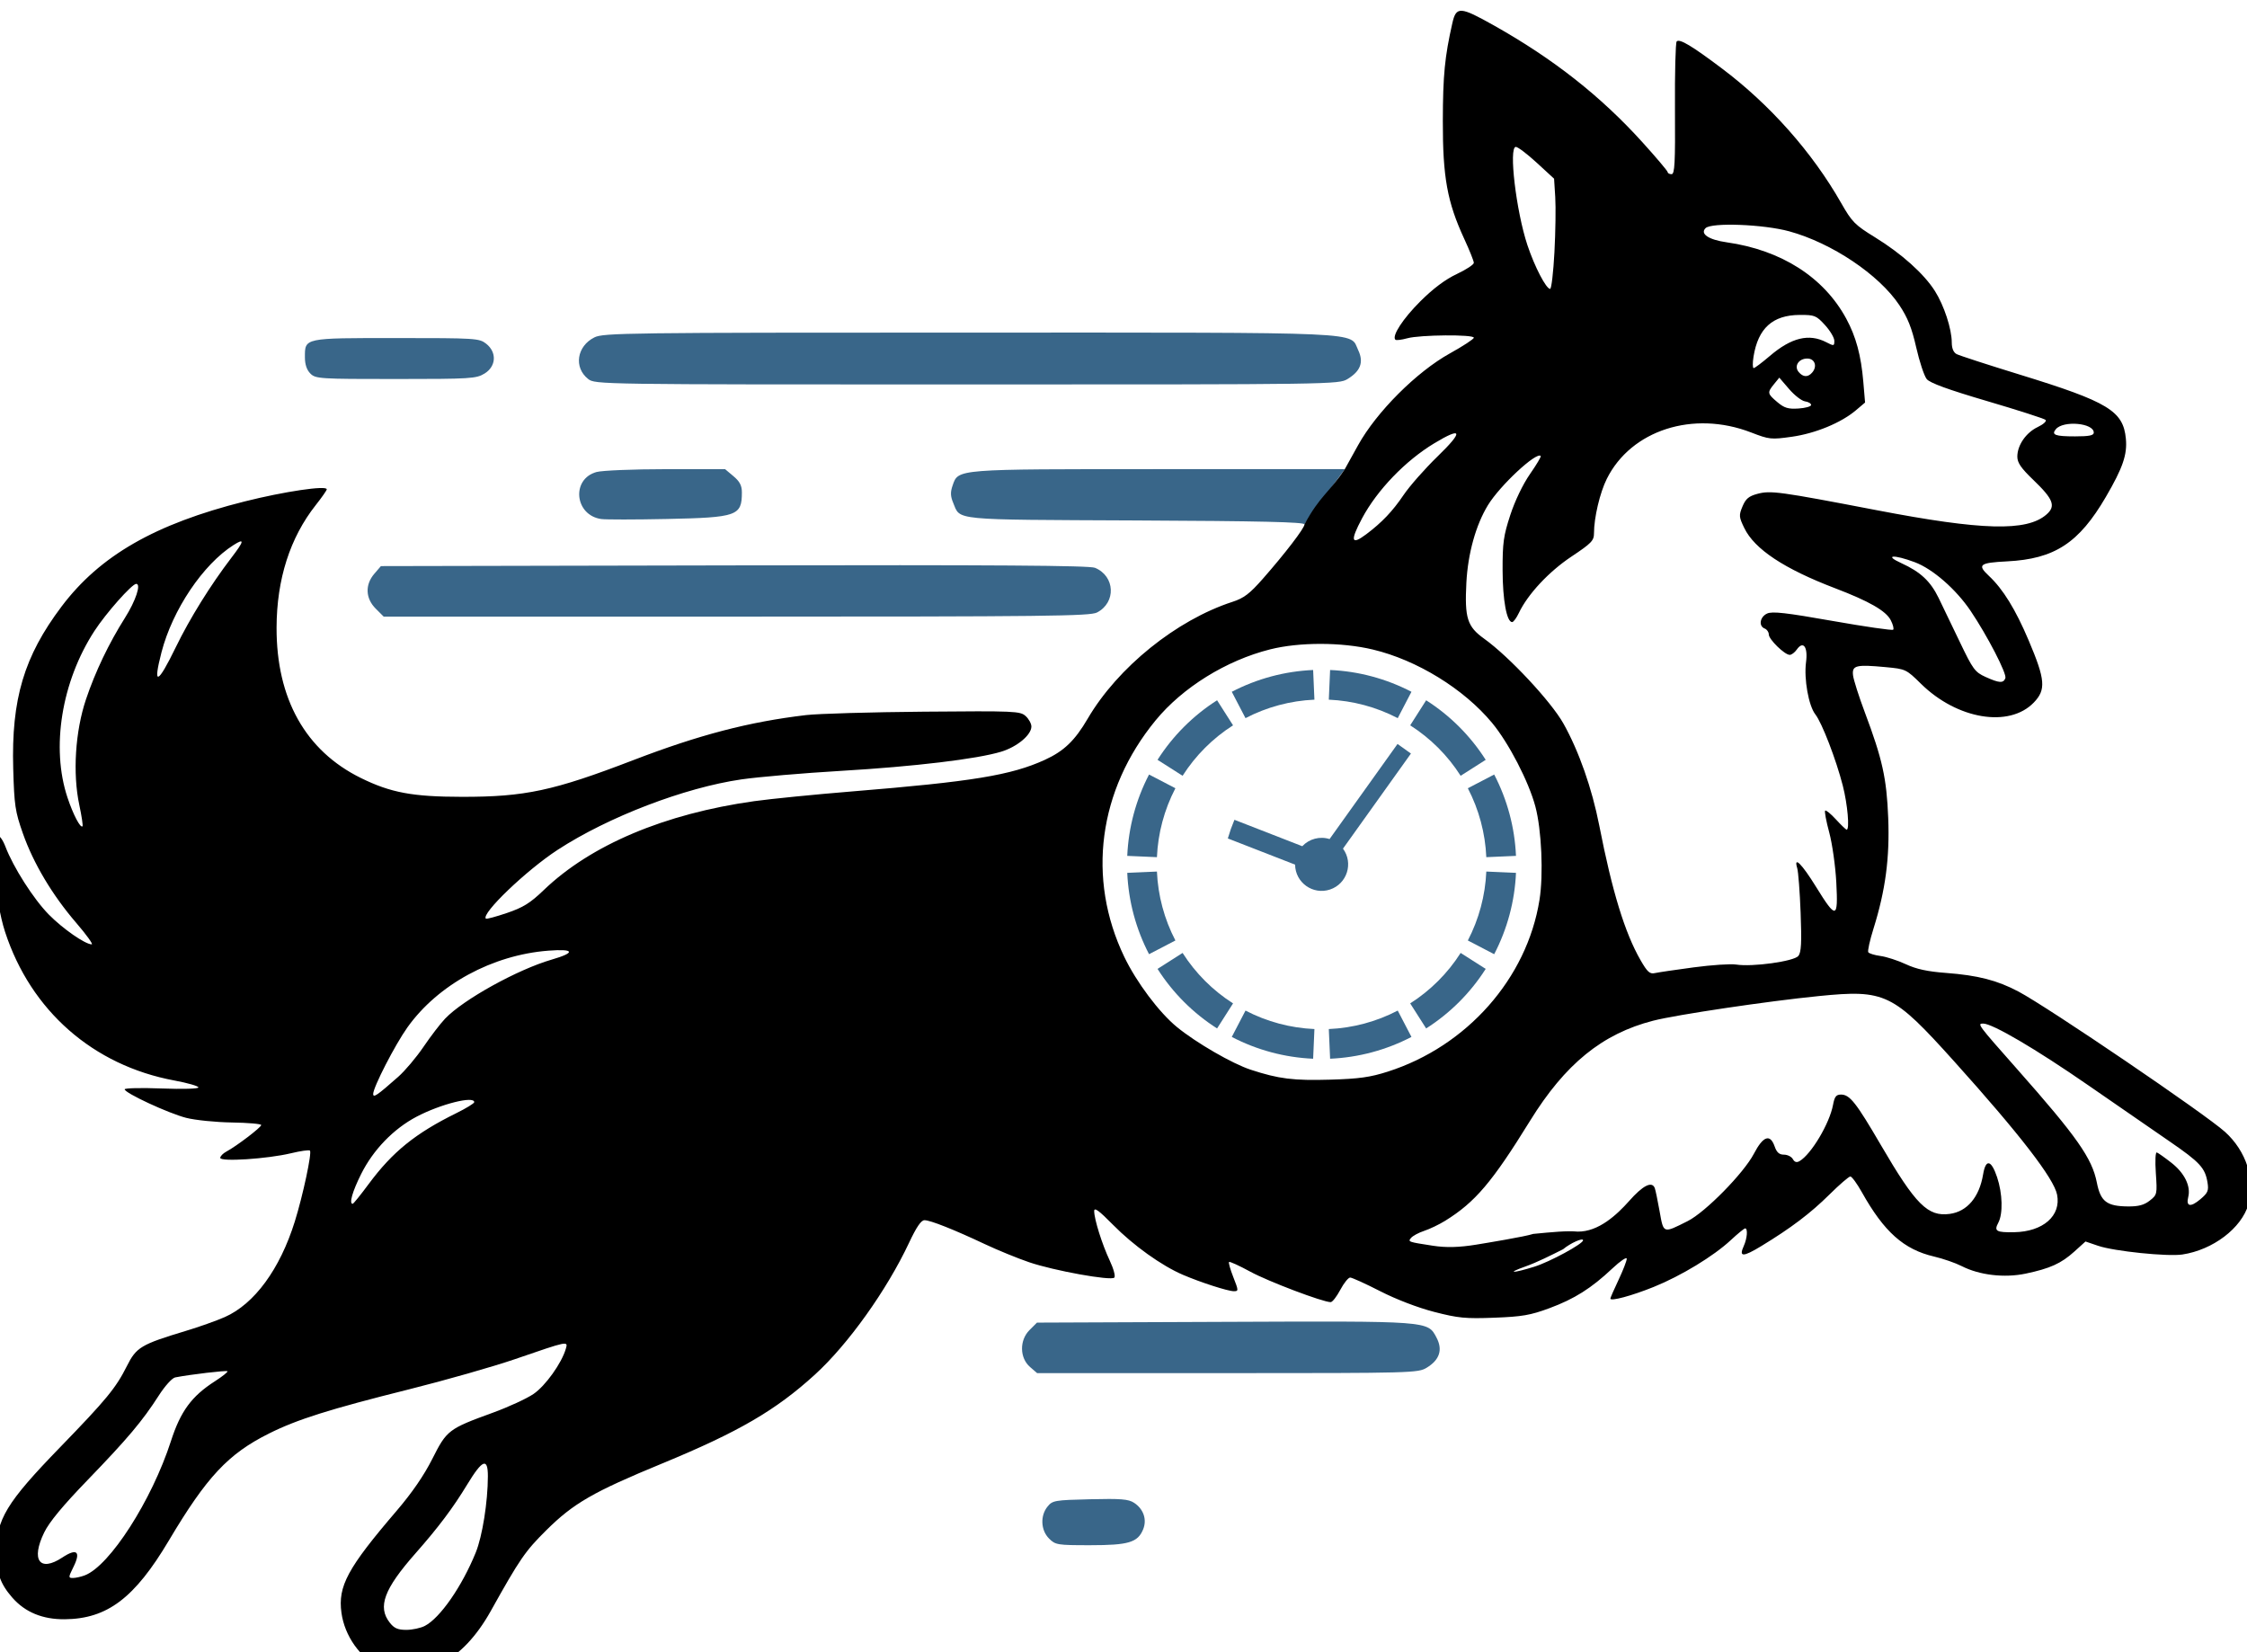 <?xml version="1.0" encoding="UTF-8" standalone="no"?>
<!-- Created with Inkscape (http://www.inkscape.org/) -->

<svg
   width="95.31mm"
   height="70.079mm"
   viewBox="0 0 95.31 70.079"
   version="1.1"
   id="svg5"
   sodipodi:docname="logo.svg"
   inkscape:version="1.1 (c68e22c387, 2021-05-23)"
   xmlns:inkscape="http://www.inkscape.org/namespaces/inkscape"
   xmlns:sodipodi="http://sodipodi.sourceforge.net/DTD/sodipodi-0.dtd"
   xmlns="http://www.w3.org/2000/svg"
   xmlns:svg="http://www.w3.org/2000/svg">
  <sodipodi:namedview
     id="namedview7"
     pagecolor="#ffffff"
     bordercolor="#666666"
     borderopacity="1.0"
     inkscape:pageshadow="2"
     inkscape:pageopacity="0.0"
     inkscape:pagecheckerboard="0"
     inkscape:document-units="mm"
     showgrid="false"
     inkscape:zoom="0.73406285"
     inkscape:cx="-78.331167"
     inkscape:cy="131.46013"
     inkscape:window-width="1920"
     inkscape:window-height="1009"
     inkscape:window-x="-8"
     inkscape:window-y="-8"
     inkscape:window-maximized="1"
     inkscape:current-layer="g10296"
     fit-margin-top="0"
     fit-margin-left="0"
     fit-margin-right="0"
     fit-margin-bottom="0" />
  <defs
     id="defs2">
    <marker
       id="DistanceX"
       orient="auto"
       refX="0"
       refY="0"
       style="overflow:visible">
      <path
         d="M 3,-3 -3,3 M 0,-5 V 5"
         style="stroke:#000000;stroke-width:0.5"
         id="path10256" />
    </marker>
    <pattern
       id="Hatch"
       patternUnits="userSpaceOnUse"
       width="8"
       height="8"
       x="0"
       y="0">
      <path
         d="M8 4 l-4,4"
         stroke="#000000"
         stroke-width="0.25"
         linecap="square"
         id="path10259" />
      <path
         d="M6 2 l-4,4"
         stroke="#000000"
         stroke-width="0.25"
         linecap="square"
         id="path10261" />
      <path
         d="M4 0 l-4,4"
         stroke="#000000"
         stroke-width="0.25"
         linecap="square"
         id="path10263" />
    </pattern>
    <symbol
       id="*MODEL_SPACE" />
    <symbol
       id="*PAPER_SPACE" />
  </defs>
  <g
     inkscape:label="Ebene 1"
     inkscape:groupmode="layer"
     id="layer1">
    <g
       inkscape:label="Ebene 1"
       id="layer1-3"
       transform="translate(-13.72,-22.212)">
      <g
         inkscape:label="0"
         id="g10296"
         transform="matrix(0.074,0,0,0.074,72.16,-82.414)"
         style="fill:#000000;stroke:none">
        <g
           id="g1086"
           transform="translate(-37.259,-46.091)">
          <path
             d="m -10.123,1955.565 c 0.111,10.312 10.239,17.523 20.02,14.254 9.781,-3.269 13.538,-15.12 7.426,-23.427 l 38.951,-54.505 -7.688,-5.494 -38.951,54.505 c -5.569,-1.75 -11.649,-0.156 -15.644,4.101 l -38.885,-15.144 -2.057,5.283 -1.728,5.411 z m 58.831,-83.976 7.862,-15.103 c -14.444,-7.519 -30.359,-11.784 -46.628,-12.494 l -0.743,17.011 c 13.784,0.602 27.27,4.215 39.508,10.586 z m 36.061,33.044 14.361,-9.149 c -8.749,-13.734 -20.4,-25.385 -34.134,-34.134 l -9.149,14.361 c 11.637,7.413 21.509,17.285 28.922,28.922 z m 14.708,46.647 17.011,-0.743 c -0.71,-16.268 -4.975,-32.184 -12.494,-46.628 l -15.103,7.862 c 6.371,12.239 9.984,25.724 10.586,39.508 z m -10.586,47.751 15.103,7.862 c 7.519,-14.444 11.784,-30.36 12.494,-46.628 l -17.011,-0.743 c -0.602,13.784 -4.215,27.27 -10.586,39.508 z m -33.044,36.061 9.149,14.361 c 13.734,-8.749 25.385,-20.4 34.134,-34.134 l -14.361,-9.149 c -7.413,11.637 -17.285,21.509 -28.922,28.922 z m -46.647,14.708 0.743,17.011 c 16.268,-0.71 32.184,-4.975 46.628,-12.494 l -7.862,-15.103 c -12.239,6.371 -25.724,9.984 -39.508,10.586 z m -47.751,-10.586 -7.862,15.103 c 14.444,7.519 30.36,11.784 46.628,12.494 l 0.743,-17.011 C -12.827,2049.198 -26.313,2045.584 -38.551,2039.213 Z m -36.061,-33.044 -14.361,9.149 c 8.749,13.734 20.4,25.385 34.134,34.134 l 9.149,-14.361 c -11.637,-7.413 -21.509,-17.285 -28.922,-28.922 z m -14.708,-46.647 -17.011,0.743 c 0.71,16.268 4.975,32.184 12.494,46.628 l 15.103,-7.862 c -6.371,-12.239 -9.984,-25.724 -10.586,-39.508 z m 10.586,-47.751 -15.103,-7.862 c -7.519,14.444 -11.784,30.36 -12.494,46.628 l 17.011,0.743 c 0.602,-13.784 4.215,-27.27 10.586,-39.508 z m 33.044,-36.061 -9.149,-14.361 c -13.734,8.749 -25.385,20.4 -34.134,34.134 l 14.361,9.149 c 7.413,-11.637 17.285,-21.509 28.922,-28.922 z m 46.647,-14.708 -0.743,-17.011 c -16.268,0.71 -32.184,4.975 -46.628,12.494 l 7.862,15.103 c 12.239,-6.371 25.724,-9.984 39.508,-10.586 z"
             style="fill:#396689;fill-opacity:1;stroke:none;stroke-width:3.591"
             id="path53349" />
          <path
             d="m -151.178,2341.816 c -4.73,-4.73 -5.117,-13.02 -0.854,-18.292 2.834,-3.505 4.094,-3.722 24.352,-4.21 17.72,-0.426 22.027,-0.081 25.259,2.039 5.444,3.567 7.503,9.648 5.172,15.275 -3.093,7.466 -8.355,9.031 -30.37,9.031 -18.847,0 -19.887,-0.17 -23.56,-3.842 z m -10.875,-98.304 c -6.002,-5.186 -6.151,-15.315 -0.311,-21.156 l 4.282,-4.283 106.949,-0.433 c 118.685,-0.48 116.981,-0.607 122.079,9.05 3.657,6.927 1.776,12.716 -5.59,17.207 -4.994,3.045 -7.947,3.126 -114.23,3.132 l -109.103,0.011 z"
             style="fill:#396689;fill-opacity:1;stroke:none;stroke-width:3.591"
             id="path29316" />
          <path
             d="m -4.737,1760.529 c 0,-1.336 -25.078,-1.919 -96.819,-2.251 -106.332,-0.492 -100.291,0.091 -104.55,-10.098 -1.591,-3.805 -1.667,-6.113 -0.329,-9.953 3.32,-9.524 1.219,-9.358 118.489,-9.358 h 106.312"
             style="fill:#396689;fill-opacity:1;stroke:none;stroke-width:3.591"
             id="path29648" />
          <path
             d="m -537.113,1808.828 c -5.889,-5.889 -6.201,-13.711 -0.798,-19.993 l 3.778,-4.392 202.471,-0.414 c 150.057,-0.307 203.602,0.053 206.839,1.39 11.554,4.771 12.229,19.888 1.143,25.62 -4.009,2.073 -29.479,2.364 -206.714,2.364 h -202.142 z"
             style="fill:#396689;fill-opacity:1;stroke:none;stroke-width:3.591"
             id="path29181" />
          <path
             d="m -407.843,1757.464 c -15.238,-2.157 -17.344,-22.889 -2.737,-26.945 3.23,-0.897 21.119,-1.634 39.797,-1.638 l 33.929,-0.011 4.816,4.053 c 3.602,3.031 4.816,5.367 4.816,9.265 0,13.459 -2.651,14.398 -43.07,15.248 -18.07,0.38 -34.968,0.392 -37.551,0.025 z"
             style="fill:#396689;fill-opacity:1;stroke:none;stroke-width:3.591"
             id="path29047" />
          <path
             d="m -574.564,1674.078 c -2.068,-2.068 -3.131,-5.218 -3.131,-9.281 0,-11.254 -0.87,-11.07 52.344,-11.07 45.607,0 47.582,0.125 51.548,3.244 6.243,4.911 5.788,13.007 -0.963,17.124 -4.765,2.905 -7.991,3.102 -50.877,3.108 -43.707,0.01 -45.932,-0.137 -48.921,-3.125 z"
             style="fill:#396689;fill-opacity:1;stroke:none;stroke-width:3.591"
             id="path28549" />
          <path
             d="m -415.339,1677.19 c -8.377,-6.589 -6.543,-18.791 3.584,-23.852 5.133,-2.565 18.656,-2.737 214.908,-2.74 231.786,0 217.798,-0.633 222.89,10.045 3.283,6.885 1.405,11.992 -6.093,16.563 -5.048,3.078 -8.095,3.122 -218.202,3.127 -211.147,0.01 -213.119,-0.022 -217.087,-3.144 z"
             style="fill:#396689;fill-opacity:1;stroke:none;stroke-width:3.591"
             id="path28912" />
          <path
             id="path10294"
             style="fill:#000000;stroke:none"
             d="m -534.956,2415.319 c -11.08,-5.062 -19.983,-17.7 -21.798,-30.939 -2.09,-15.249 3.504,-25.6 31.502,-58.289 8.93,-10.427 15.814,-20.433 20.612,-29.965 8.267,-16.423 9.243,-17.165 34.756,-26.449 8.927,-3.248 19.411,-8.087 23.296,-10.752 6.809,-4.67 16.046,-17.598 18.436,-25.804 1.351,-4.637 1.633,-4.694 -29.003,5.847 -12.485,4.295 -39.958,12.126 -61.053,17.401 -45.445,11.365 -63.884,17.183 -80.077,25.268 -23.381,11.673 -35.67,24.809 -57.403,61.365 -19.613,32.99 -35.334,44.876 -59.656,45.104 -12.667,0.122 -22.7,-4.011 -30.032,-12.363 -6.903,-7.862 -9.215,-14.358 -9.215,-25.888 0,-19.014 5.836,-28.651 36.473,-60.23 26.641,-27.459 32.089,-34.081 38.391,-46.663 5.401,-10.784 8.089,-12.387 33.767,-20.14 7.656,-2.312 17.708,-5.878 22.336,-7.925 16.987,-7.513 31.615,-27.469 40.128,-54.746 4.673,-14.973 9.903,-39.47 8.687,-40.687 -0.477,-0.478 -5.372,0.216 -10.878,1.538 -13.421,3.225 -40.537,4.999 -40.537,2.652 0,-0.961 1.585,-2.59 3.522,-3.621 5.729,-3.048 19.96,-13.888 19.96,-15.205 0,-0.668 -7.573,-1.329 -16.829,-1.469 -9.256,-0.14 -21.055,-1.338 -26.221,-2.665 -10.157,-2.607 -35.223,-14.239 -35.223,-16.346 0,-0.71 9.51,-0.928 21.134,-0.484 12.102,0.462 21.134,0.204 21.134,-0.605 0,-0.776 -6.164,-2.553 -13.698,-3.949 -46.624,-8.638 -82.38,-40.008 -97.128,-85.214 -5.955,-18.252 -8.569,-53.518 -4.077,-54.996 0.948,-0.312 2.877,2.45 4.285,6.139 4.549,11.911 16.161,30.089 24.878,38.946 8.036,8.166 20.87,17.072 24.6,17.072 0.937,0 -3.063,-5.539 -8.889,-12.31 -13.722,-15.946 -24.548,-34.112 -30.616,-51.373 -4.395,-12.502 -4.915,-16.003 -5.505,-37.047 -1.117,-39.873 6.184,-64.349 27.722,-92.932 21.977,-29.166 53.557,-47.292 104.869,-60.195 22.821,-5.738 47.134,-9.337 47.134,-6.976 0,0.582 -2.828,4.636 -6.284,9.009 -14.777,18.695 -22.406,42.519 -22.488,70.231 -0.121,40.763 16.579,70.593 48.261,86.207 17.164,8.459 29.666,10.791 58.001,10.822 36.182,0.041 52.4,-3.433 98.176,-21.018 37.795,-14.519 66.378,-21.973 99.072,-25.835 6.888,-0.814 37.282,-1.694 67.542,-1.955 52.274,-0.452 55.182,-0.327 58.313,2.507 1.812,1.64 3.296,4.336 3.296,5.991 0,4.846 -8.211,11.684 -17.354,14.454 -13.897,4.209 -49.789,8.503 -91.722,10.974 -21.677,1.277 -47.39,3.478 -57.139,4.89 -32.608,4.722 -76.376,21.5 -105.345,40.383 -17.96,11.707 -43.952,36.62 -41.14,39.432 0.355,0.356 5.808,-1.11 12.118,-3.257 9.305,-3.165 13.288,-5.645 21.084,-13.131 26.943,-25.872 69.241,-43.74 120.605,-50.947 9.471,-1.329 34.832,-3.852 56.357,-5.607 68.67,-5.599 90.911,-9.246 110.224,-18.07 10.963,-5.009 17.224,-11.017 24.568,-23.575 17.192,-29.397 50.849,-56.56 83.033,-67.012 6.507,-2.113 9.827,-4.631 17.286,-13.111 12.802,-14.553 23.972,-29.128 23.972,-31.279 8.756,-16.35 14.294,-18.328 23.103,-31.66 l 7.598,-13.698 c 10.613,-19.133 33.526,-42.046 52.659,-52.659 7.534,-4.179 13.698,-8.217 13.698,-8.974 0,-1.95 -30.875,-1.697 -38.109,0.312 -3.31,0.919 -6.398,1.29 -6.864,0.824 -2.136,-2.136 4.349,-12.084 14.394,-22.081 7.308,-7.273 14.302,-12.503 20.795,-15.551 5.381,-2.526 9.784,-5.421 9.784,-6.433 0,-1.012 -2.47,-7.186 -5.489,-13.721 -9.754,-21.111 -12.347,-35.4 -12.273,-67.615 0.054,-26.146 1.09,-36.753 5.435,-55.965 2.225,-9.84 4.38,-9.717 24.079,1.367 33.891,19.071 60.978,40.391 84.882,66.81 7.946,8.781 14.462,16.495 14.481,17.14 0.014,0.646 1.019,1.174 2.223,1.174 1.821,0 2.15,-6.301 1.957,-37.435 -0.122,-20.59 0.318,-37.988 0.989,-38.663 1.668,-1.675 8.631,2.491 25.942,15.517 27.616,20.781 51.756,48.023 68.335,77.116 6.185,10.853 7.854,12.547 19.311,19.598 15.27,9.397 28.104,20.892 34.402,30.811 5.266,8.294 9.682,21.777 9.682,29.562 0,3.306 0.984,5.667 2.758,6.616 1.517,0.812 17.895,6.134 36.397,11.826 50.543,15.552 59.15,20.762 60.646,36.711 0.852,9.084 -1.769,16.702 -11.463,33.315 -15.448,26.474 -29.41,35.586 -56.638,36.963 -15.834,0.801 -17.244,1.924 -10.425,8.305 8.126,7.603 15.261,19.193 22.859,37.129 9.524,22.481 9.978,28.17 2.839,35.535 -14.121,14.569 -43.912,9.582 -64.645,-10.823 -8.424,-8.29 -8.763,-8.451 -20.162,-9.519 -17.111,-1.603 -19.427,-1.023 -18.756,4.698 0.303,2.583 3.33,12.093 6.728,21.134 10.099,26.874 12.523,37.804 13.432,60.571 0.915,22.887 -1.566,41.542 -8.446,63.517 -2.094,6.687 -3.437,12.756 -2.986,13.486 0.452,0.73 3.609,1.702 7.017,2.159 3.408,0.457 9.941,2.58 14.519,4.717 6.011,2.806 12.394,4.193 22.978,4.99 18.308,1.38 29.389,4.225 41.57,10.675 16.991,8.996 107.042,70.178 118.42,80.456 12.18,11.002 17.496,27.479 13.405,41.551 -3.97,13.658 -20.376,26.094 -37.886,28.72 -8.551,1.283 -39.113,-1.871 -48.224,-4.975 l -7.286,-2.483 -6.407,5.788 c -7.54,6.812 -13.875,9.682 -27.877,12.627 -12.204,2.567 -26.493,0.892 -36.669,-4.3 -3.56,-1.816 -10.684,-4.285 -15.833,-5.486 -17.36,-4.05 -28.637,-14.095 -41.408,-36.886 -2.774,-4.951 -5.74,-9.001 -6.59,-9.001 -0.851,0 -6.258,4.668 -12.017,10.373 -10.795,10.693 -22.022,19.182 -39.065,29.54 -10.465,6.36 -12.933,6.345 -10.015,-0.054 1.974,-4.332 2.435,-10.108 0.808,-10.108 -0.556,0 -4.255,3.02 -8.219,6.711 -9.889,9.209 -28.518,20.521 -44.228,26.856 -12.627,5.091 -24.815,8.366 -24.815,6.667 0,-0.449 2.113,-5.282 4.695,-10.741 2.582,-5.459 4.696,-10.907 4.696,-12.108 6.8e-4,-1.201 -3.697,1.298 -8.217,5.553 -12.098,11.39 -21.752,17.486 -36.111,22.803 -10.886,4.031 -15.63,4.85 -31.595,5.456 -16.537,0.627 -20.659,0.229 -34.44,-3.325 -9.364,-2.415 -21.801,-7.183 -30.95,-11.866 -8.413,-4.305 -16.163,-7.828 -17.223,-7.828 -1.06,0 -3.609,3.17 -5.664,7.045 -2.055,3.874 -4.53,7.045 -5.5,7.045 -4.507,0 -35.798,-11.854 -46.083,-17.458 -6.321,-3.444 -11.806,-5.947 -12.19,-5.564 -0.384,0.384 0.726,4.312 2.468,8.729 3.016,7.651 3.031,8.031 0.316,8.031 -3.429,0 -18.93,-4.992 -29.289,-9.432 -12.145,-5.206 -28.346,-16.801 -39.954,-28.594 -8.128,-8.258 -10.831,-10.231 -10.831,-7.907 0,4.673 4.523,19.058 8.947,28.457 2.201,4.676 3.337,8.944 2.58,9.693 -1.94,1.922 -34.571,-3.971 -48.797,-8.813 -6.623,-2.254 -18.03,-6.919 -25.348,-10.367 -17.825,-8.398 -31.301,-13.739 -34.662,-13.739 -1.921,0 -4.6,3.92 -8.826,12.915 -12.792,27.228 -34.922,58.221 -53.98,75.598 -22.455,20.474 -43.809,32.896 -87.571,50.943 -39.526,16.3 -50.761,22.77 -66.351,38.211 -12.159,12.043 -15.22,16.495 -31.929,46.448 -7.973,14.292 -17.926,24.843 -27.94,29.617 -9.274,4.422 -28.385,5.606 -35.801,2.217 z m 25.986,-23.398 c 8.751,-4.525 21.278,-22.577 29.205,-42.085 3.792,-9.331 6.917,-29.007 6.943,-43.704 0.019,-10.838 -3.142,-9.589 -11.793,4.661 -8.232,13.559 -16.494,24.556 -29.723,39.563 -18.034,20.458 -21.82,30.675 -14.714,39.708 2.533,3.221 4.609,4.125 9.47,4.125 3.424,0 8.2,-1.021 10.612,-2.268 z m -194.929,-28.971 c 14.354,-5.457 38.425,-42.963 49.428,-77.016 5.521,-17.086 11.837,-25.682 25.15,-34.224 4.351,-2.792 7.602,-5.385 7.225,-5.763 -0.6,-0.6 -21.288,1.839 -29.959,3.533 -1.759,0.343 -5.872,4.888 -9.389,10.374 -9.346,14.58 -18.006,24.861 -40.793,48.425 -14.134,14.616 -21.955,24.052 -24.864,29.999 -7.78,15.902 -2.646,23.033 10.379,14.414 8.292,-5.487 10.732,-3.422 6.371,5.392 -2.98,6.023 -2.996,6.362 -0.315,6.362 1.558,0 4.603,-0.673 6.766,-1.496 z m 830.886,-176.921 c 8.805,-2.73 27.952,-13.104 27.952,-15.144 0,-1.635 -7.259,1.616 -11.47,5.137 -7.064,3.548 -14.702,7.406 -21.467,9.83 -11.242,3.989 -7.713,4.114 4.984,0.178 z m -33.193,-12.664 c 5.546,-0.9 27.985,-4.589 32.582,-6.141 10.977,-1.061 19.321,-1.882 25.417,-1.32 12.056,0.207 22.63,-9.79 29.459,-17.438 7.954,-9.037 13.199,-11.69 14.797,-7.486 0.41,1.076 1.656,7.075 2.771,13.331 2.291,12.86 1.873,12.716 16.095,5.567 10.117,-5.085 32.113,-27.465 37.925,-38.588 5.322,-10.185 9.332,-11.593 11.915,-4.183 1.193,3.423 2.636,4.696 5.32,4.696 2.025,0 4.324,1.147 5.108,2.548 0.976,1.745 2.173,2.115 3.797,1.174 6.727,-3.896 17.253,-21.563 19.241,-32.291 0.869,-4.689 1.785,-5.87 4.554,-5.87 5.042,0 8.611,4.519 22.878,28.962 19.964,34.204 26.887,41.123 39.465,39.436 9.968,-1.337 16.95,-9.596 19.112,-22.608 1.508,-9.073 4.672,-8.455 8.024,1.565 3.138,9.38 3.445,20.968 0.691,26.113 -2.57,4.803 -1.204,5.613 9.146,5.424 16.531,-0.301 26.937,-9.418 24.557,-21.514 -1.827,-9.288 -21.305,-34.518 -58.988,-76.407 -35.188,-39.116 -39.537,-41.217 -77.505,-37.443 -29.307,2.913 -81.593,10.684 -94.986,14.117 -29.206,7.487 -50.487,24.792 -70.66,57.457 -21.728,35.184 -31.41,46.581 -48.627,57.246 -3.444,2.133 -8.847,4.728 -12.007,5.765 -3.16,1.037 -6.558,2.865 -7.551,4.061 -1.852,2.232 -1.707,2.283 12.513,4.465 7.627,1.17 14.996,0.983 24.956,-0.632 z m 385.971,-25.228 c 4.229,-3.327 4.31,-3.691 3.484,-15.738 -0.485,-7.066 -0.24,-12.129 0.57,-11.858 0.779,0.261 4.563,2.94 8.409,5.954 7.46,5.844 11.154,13.369 9.601,19.555 -1.39,5.539 1.302,6.05 6.929,1.315 4.312,-3.628 4.871,-4.927 4.118,-9.569 -1.361,-8.389 -4.329,-11.614 -21.643,-23.52 -8.888,-6.112 -29.897,-20.615 -46.687,-32.228 -30.108,-20.826 -54.907,-35.391 -60.259,-35.391 -3.567,0 -3.181,0.518 19.386,26.026 34.329,38.802 43.016,51.159 45.758,65.098 2.149,10.926 5.665,13.602 17.994,13.699 5.919,0.041 9.137,-0.825 12.337,-3.343 z m -1020.904,-9.509 c 13.634,-18.418 26.755,-29.038 50.097,-40.549 5.722,-2.822 10.404,-5.684 10.404,-6.36 0,-3.782 -19.311,1.084 -33.081,8.336 -13.197,6.95 -24.787,18.939 -31.736,32.828 -5.031,10.056 -7.031,17.094 -4.858,17.094 0.424,0 4.552,-5.107 9.173,-11.35 z m 16.916,-61.444 c 3.9,-3.444 10.436,-11.193 14.524,-17.22 4.089,-6.027 9.658,-13.29 12.377,-16.141 10.443,-10.95 41.439,-28.113 61.086,-33.825 13.897,-4.04 13.064,-6.279 -1.906,-5.124 -32.126,2.477 -63.28,19.428 -80.779,43.949 -7.076,9.917 -19.64,34.337 -19.64,38.175 0,2.408 2.214,0.892 14.337,-9.815 z m 567.231,-2.977 c 45.392,-14.525 79.772,-53.445 86.95,-98.434 2.337,-14.645 1.205,-40.208 -2.37,-53.57 -3.83,-14.311 -15.263,-36.391 -24.793,-47.879 -16.177,-19.502 -43.052,-36.033 -68.396,-42.073 -17.914,-4.269 -42.06,-4.301 -58.846,-0.081 -25.152,6.328 -50.164,21.84 -65.655,40.717 -32.807,39.978 -39.509,90.619 -17.938,135.534 6.981,14.535 19.982,31.87 30.154,40.205 11.036,9.043 31.749,21.026 42.338,24.493 16.095,5.27 24.412,6.305 45.683,5.685 16.395,-0.479 22.785,-1.373 32.875,-4.602 z m 175.319,-59.76 c 10.325,-1.379 21.274,-2.108 24.331,-1.619 9.293,1.486 33.284,-1.841 35.71,-4.953 1.632,-2.094 1.919,-7.635 1.277,-24.618 -0.456,-12.054 -1.334,-23.596 -1.952,-25.648 -2.204,-7.322 2.61,-2.554 10.791,10.688 11.568,18.724 12.71,18.484 11.612,-2.443 -0.491,-9.37 -2.318,-22.3 -4.058,-28.734 -1.74,-6.434 -2.794,-12.067 -2.343,-12.518 0.451,-0.451 3.239,1.819 6.195,5.045 2.956,3.226 5.718,5.865 6.137,5.865 1.801,0 0.527,-14.507 -2.217,-25.236 -3.811,-14.9 -11.954,-36.042 -15.731,-40.844 -3.859,-4.906 -6.612,-20.324 -5.34,-29.91 1.166,-8.787 -1.594,-12.538 -5.315,-7.226 -1.166,1.665 -2.98,3.027 -4.031,3.027 -2.898,0 -12.001,-8.876 -12.001,-11.702 0,-1.367 -1.056,-2.891 -2.348,-3.387 -3.639,-1.397 -2.771,-6.703 1.409,-8.607 2.968,-1.352 10.854,-0.458 37.525,4.254 18.572,3.281 34.192,5.541 34.712,5.022 0.52,-0.52 -0.109,-2.981 -1.396,-5.47 -2.759,-5.335 -12.335,-10.834 -31.812,-18.266 -29.319,-11.189 -46.261,-22.414 -52.132,-34.542 -3.077,-6.356 -3.155,-7.296 -1.023,-12.396 1.832,-4.386 3.582,-5.862 8.524,-7.193 7.576,-2.04 12.49,-1.368 68.378,9.359 60.54,11.62 85.918,12.286 97.234,2.552 5.62,-4.834 4.15,-8.771 -7.429,-19.892 -7.082,-6.802 -9.183,-9.863 -9.178,-13.373 0.008,-6.559 4.988,-13.769 11.713,-16.96 3.204,-1.521 5.225,-3.356 4.49,-4.078 -0.736,-0.723 -15.778,-5.563 -33.429,-10.757 -22.475,-6.613 -32.876,-10.403 -34.708,-12.646 -1.439,-1.761 -4.14,-9.895 -6.004,-18.075 -2.572,-11.291 -4.908,-17.149 -9.7,-24.325 -11.68,-17.491 -38.696,-35.601 -63.084,-42.288 -14.747,-4.044 -44.613,-5.178 -47.984,-1.823 -3.281,3.266 1.775,6.654 12.117,8.121 31.311,4.44 55.67,19.996 68.533,43.767 5.609,10.365 8.491,21.046 9.78,36.243 l 1.003,11.825 -5.287,4.471 c -8.488,7.177 -23.19,13.244 -36.712,15.149 -11.872,1.673 -12.88,1.565 -23.366,-2.483 -33.122,-12.788 -68.74,-1.331 -82.667,26.59 -3.97,7.959 -7.347,22.278 -7.347,31.153 0,4.287 -1.406,5.747 -12.911,13.41 -12.972,8.639 -25.056,21.592 -30.14,32.306 -1.371,2.89 -3.11,5.255 -3.864,5.255 -3.113,0 -5.422,-12.549 -5.473,-29.744 -0.041,-15.673 0.527,-19.773 4.428,-31.677 2.671,-8.148 7.226,-17.617 11.271,-23.43 3.734,-5.366 6.509,-10.036 6.167,-10.378 -2.503,-2.503 -23.378,16.945 -30.249,28.181 -6.955,11.373 -11.519,27.783 -12.381,44.516 -1.042,20.237 0.513,25.128 10.187,32.048 14.257,10.199 38.315,35.943 45.445,48.63 8.839,15.729 16.386,37.204 20.55,58.48 7.404,37.832 14.647,61.465 23.635,77.118 3.917,6.822 5.328,8.104 8.21,7.456 1.914,-0.43 11.927,-1.91 22.252,-3.29 z m -925.351,-93.131 c -3.851,-18.093 -2.323,-42.191 3.836,-60.495 5.345,-15.886 13.07,-32.038 22.357,-46.741 6.185,-9.794 9.379,-19.459 6.43,-19.459 -2.431,0 -17.347,16.829 -23.976,27.051 -18.833,29.042 -24.944,66.881 -15.414,95.444 3.247,9.731 7.402,17.678 8.611,16.469 0.348,-0.347 -0.481,-5.869 -1.843,-12.268 z m 1104.025,-72.644 c 0.951,-2.481 -10.322,-24.308 -19.895,-38.515 -8.395,-12.461 -21.729,-24.096 -32.029,-27.95 -12.087,-4.522 -17.94,-4.134 -7.763,0.515 11.039,5.043 16.733,10.353 21.428,19.984 2.239,4.593 7.72,15.982 12.181,25.309 7.441,15.559 8.648,17.202 14.646,19.925 7.924,3.598 10.275,3.748 11.433,0.733 z m -1048.729,-17.699 c 8.025,-16.517 19.945,-35.693 31.931,-51.37 7.367,-9.635 7.653,-11.325 1.229,-7.257 -17.527,11.097 -35.021,37.121 -41.336,61.491 -5.076,19.587 -2.252,18.598 8.176,-2.865 z m 682.392,-64.794 c 8.948,-6.724 15.118,-13.208 21.347,-22.437 3.487,-5.166 12.335,-15.204 19.663,-22.308 14.796,-14.343 14.066,-17.076 -1.98,-7.414 -16.564,9.974 -32.804,26.841 -41.435,43.034 -6.953,13.044 -6.268,15.642 2.405,9.125 z m 417.014,-58.252 c 0,-5.52 -17.483,-7.097 -21.746,-1.961 -2.707,3.261 -0.404,4.12 11.048,4.12 8.047,0 10.697,-0.535 10.697,-2.158 z M 285.656,1692.081 c 0,-0.861 -1.57,-1.789 -3.49,-2.062 -1.919,-0.273 -6.023,-3.443 -9.118,-7.045 l -5.628,-6.549 -3.014,3.696 c -3.975,4.873 -3.862,5.488 1.894,10.331 4.027,3.388 6.206,4.046 12.132,3.661 3.973,-0.258 7.224,-1.173 7.224,-2.034 z m 0.721,-18.71 c 2.948,-3.552 1.341,-7.902 -2.919,-7.902 -4.938,0 -7.735,4.345 -4.954,7.696 2.564,3.09 5.419,3.165 7.874,0.206 z m -24.38,-9.385 c 12.339,-10.541 22.433,-12.997 32.347,-7.87 4.386,2.268 4.619,2.228 4.619,-0.806 0,-1.757 -2.413,-5.825 -5.362,-9.042 -5.037,-5.493 -5.918,-5.845 -14.525,-5.798 -15.477,0.083 -23.825,7.64 -26.429,23.923 -0.577,3.605 -0.542,6.554 0.081,6.554 0.619,0 4.792,-3.133 9.273,-6.962 z m -123.468,-59.515 c 0.62,-11.593 0.828,-25.809 0.46,-31.591 l -0.669,-10.512 -9.906,-9.111 c -5.448,-5.011 -10.857,-9.111 -12.02,-9.111 -4.191,0 0.167,36.863 6.662,56.356 4.095,12.29 10.719,25.047 13.006,25.047 0.737,0 1.847,-9.485 2.468,-21.079 z"
             sodipodi:nodetypes="cssssssscsscsssssssccsssccscscssssscsssssssscsccsssscsccsssssssccsssscssssccsscsccssssssssssssssscssscsssssssscssscsscscsssssscssssssssscssssssssscsssssccsscssssssssccsssssssscscccccccccsssssccssssssscsssssssssccsscssssssssscssssssssssssssssscscsscssssccccssssscssssssccsscssscsscsssscssssssssssscsssssssscsssscscsscccsssssscsssssssssssssssssssssssssssscssssssssscsssscscccccsscscc" />
        </g>
      </g>
      <g
         inkscape:label="0"
         id="g10296-2"
         transform="matrix(0.074,0,0,0.074,164.633,-22.015)"
         style="fill:#000000;fill-opacity:1;stroke:none" />
    </g>
  </g>
</svg>
